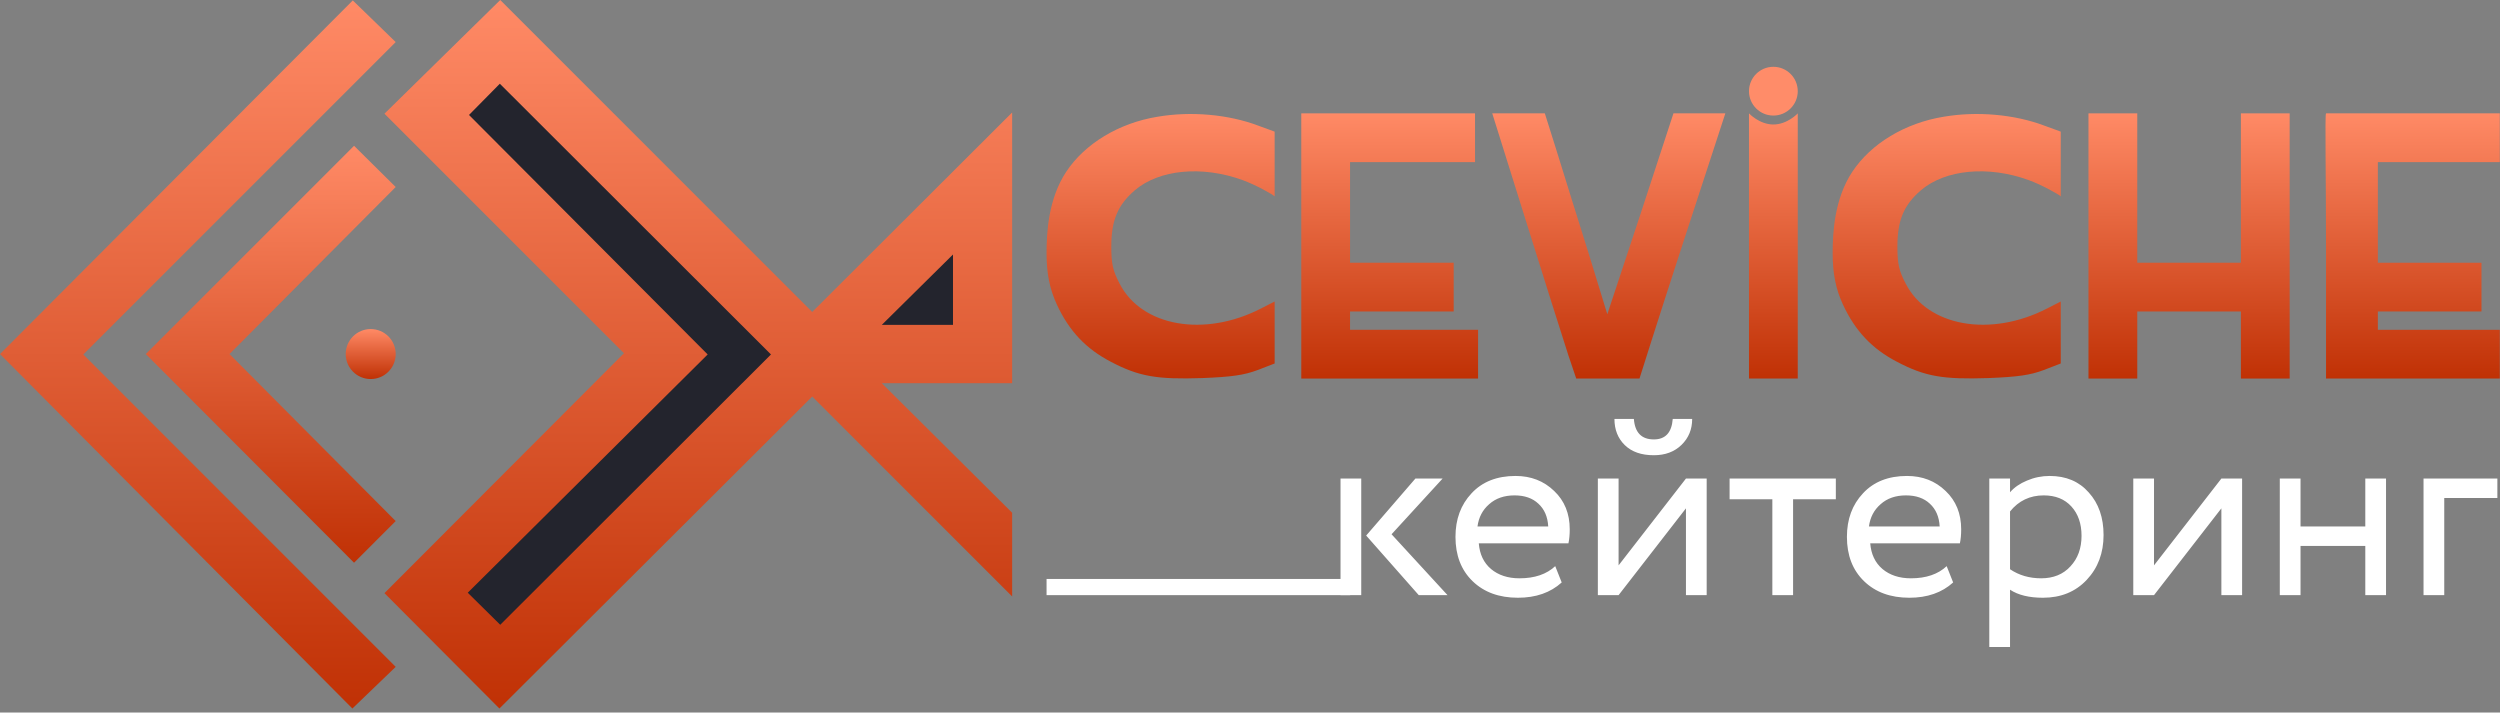 <svg width="207" height="59" viewBox="0 0 207 59" fill="none" xmlns="http://www.w3.org/2000/svg">
<rect x="0" y="0" width="207" height="59" fill="#808080" stroke="none"/>
<g clip-path="url(#clip0_22_8)">
<path d="M29.211 0.035L0 29.315L29.177 58.665L32.764 55.216L6.898 29.35L32.764 3.483L29.211 0.035Z" fill="url(#paint0_linear_22_8)"/>
<path d="M32.764 15.485L29.315 12.071L12.071 29.315L29.315 46.594L32.764 43.145L19.003 29.315L32.764 15.485Z" fill="url(#paint1_linear_22_8)"/>
<path d="M51.663 29.246L31.832 49.111L41.351 58.665L67.251 32.833L83.806 49.387V42.455L73.011 31.729H83.806V9.312L67.251 25.832L41.42 0L31.832 9.415L51.663 29.246Z" fill="url(#paint2_linear_22_8)"/>
<path d="M78.908 21.072L73.011 26.901H78.908V21.072Z" fill="#23242D"/>
<path d="M41.386 6.932L38.833 9.519L58.595 29.35L38.73 49.077L41.42 51.733L63.837 29.35L41.386 6.932Z" fill="#23242D"/>
<path d="M30.694 31.384C31.837 31.384 32.764 30.458 32.764 29.315C32.764 28.172 31.837 27.246 30.694 27.246C29.552 27.246 28.625 28.172 28.625 29.315C28.625 30.458 29.552 31.384 30.694 31.384Z" fill="url(#paint3_linear_22_8)"/>
<path d="M95.852 9.665C92.655 10.183 89.827 11.886 88.278 14.23C86.793 16.477 86.655 19.271 86.655 20.966C86.655 22.661 86.917 23.946 87.516 25.235C88.524 27.406 89.926 28.887 91.967 29.948C94.303 31.181 95.803 31.428 99.54 31.305C102.024 31.206 103.008 31.058 104.139 30.638L105.541 30.096V27.529V24.963L104.385 25.555C99.713 27.949 94.524 27.036 92.704 23.483C92.139 22.397 92.016 21.854 92.016 20.398C92.016 18.227 92.557 16.968 93.959 15.759C95.975 14.032 99.54 13.687 102.91 14.921C103.942 15.291 105.467 16.14 105.541 16.264C105.541 16.264 105.541 15.784 105.541 13.489V10.899L104.188 10.405C101.705 9.467 98.606 9.196 95.852 9.665Z" fill="url(#paint4_linear_22_8)"/>
<path d="M107.746 20.365V31.344H115.065H122.384V29.325V27.306H117.084H111.784V26.549V25.791H116.075H120.365V23.772V21.753H116.075H111.784V17.589V13.425H116.958H122.132V11.405V9.386H114.939H107.746V20.365Z" fill="url(#paint5_linear_22_8)"/>
<path d="M123.558 9.386C123.558 9.386 128.946 26.624 129.855 29.4L130.511 31.344H133.136C134.574 31.344 135.75 31.344 135.75 31.344C135.75 31.344 137.3 26.422 139.167 20.693C141.035 14.964 142.859 9.386 142.859 9.386C142.859 9.386 142.65 9.386 140.707 9.386H138.562L135.836 17.715L133.085 26.018L131.52 20.92C130.637 18.119 129.476 14.384 128.921 12.592L127.911 9.386H125.766C124.605 9.386 123.558 9.386 123.558 9.386Z" fill="url(#paint6_linear_22_8)"/>
<path d="M144.816 20.365V31.344H146.835H148.854V20.365V9.386C148.854 9.386 148.001 10.308 146.835 10.308C145.67 10.308 144.816 9.386 144.816 9.386V20.365Z" fill="url(#paint7_linear_22_8)"/>
<path d="M160.941 9.665C157.744 10.183 154.916 11.886 153.367 14.23C151.882 16.477 151.744 19.271 151.744 20.966C151.744 22.661 152.006 23.946 152.604 25.235C153.613 27.406 155.014 28.887 157.055 29.948C159.391 31.181 160.892 31.428 164.629 31.305C167.113 31.206 168.097 31.058 169.227 30.638L170.63 30.096V27.529V24.963L169.473 25.555C164.801 27.949 159.613 27.036 157.793 23.483C157.227 22.397 157.105 21.854 157.105 20.398C157.105 18.227 157.645 16.968 159.047 15.759C161.064 14.032 164.629 13.687 167.998 14.921C169.031 15.291 170.556 16.14 170.63 16.264C170.63 16.264 170.63 15.784 170.63 13.489V10.899L169.277 10.405C166.793 9.467 163.695 9.196 160.941 9.665Z" fill="url(#paint8_linear_22_8)"/>
<path d="M172.926 20.365V31.344H174.946H176.966V28.568V25.791H181.255H185.546V28.568V31.344H187.565H189.584V20.365V9.386H187.565H185.546V15.57V21.753H181.255H176.966V15.57V9.386H174.946H172.926V20.365Z" fill="url(#paint9_linear_22_8)"/>
<path d="M192.595 9.386C192.495 9.462 192.595 14.585 192.595 20.542V31.344H199.788H206.982V29.325V27.306H201.933H196.886V26.549V25.791H201.175H205.466V23.772V21.753H201.175H196.886V17.589V13.425H201.933H206.982V11.405V9.386H199.965C196.104 9.386 192.595 9.386 192.595 9.386Z" fill="url(#paint10_linear_22_8)"/>
<path d="M111.797 47.938H86.655V49.278H111.797V47.938Z" fill="white"/>
<path d="M146.835 9.569C147.95 9.569 148.854 8.665 148.854 7.55C148.854 6.435 147.95 5.531 146.835 5.531C145.72 5.531 144.816 6.435 144.816 7.55C144.816 8.665 145.72 9.569 146.835 9.569Z" fill="#FF8C69"/>
<path d="M119.448 39.624L115.221 44.237L119.856 49.278H117.474L113.119 44.344L117.195 39.624H119.448ZM110.995 49.278V39.624H112.711V49.278H110.995ZM128.773 46.876L129.309 48.227C128.379 49.071 127.171 49.493 125.683 49.493C124.124 49.493 122.873 49.035 121.929 48.12C120.985 47.205 120.513 45.982 120.513 44.451C120.513 42.992 120.956 41.791 121.843 40.847C122.73 39.889 123.945 39.409 125.49 39.409C126.763 39.409 127.829 39.824 128.687 40.654C129.545 41.469 129.974 42.527 129.974 43.829C129.974 44.272 129.938 44.658 129.867 44.987H122.444C122.515 45.889 122.851 46.597 123.452 47.111C124.067 47.626 124.854 47.884 125.812 47.884C127.071 47.884 128.057 47.548 128.773 46.876ZM125.404 41.018C124.546 41.018 123.845 41.262 123.302 41.748C122.758 42.22 122.436 42.835 122.336 43.593H128.193C128.15 42.792 127.879 42.163 127.378 41.705C126.892 41.247 126.234 41.018 125.404 41.018ZM134.019 49.278H132.302V39.624H134.019V46.811L139.597 39.624H141.313V49.278H139.597V42.091L134.019 49.278ZM133.676 34.689H135.285C135.37 35.819 135.921 36.384 136.937 36.384C137.895 36.384 138.417 35.819 138.503 34.689H140.112C140.112 35.547 139.819 36.263 139.232 36.835C138.646 37.407 137.881 37.693 136.937 37.693C135.907 37.693 135.106 37.414 134.534 36.856C133.962 36.298 133.676 35.576 133.676 34.689ZM143.21 41.34V39.624H152.007V41.34H148.467V49.278H146.75V41.34H143.21ZM161.184 46.876L161.721 48.227C160.791 49.071 159.583 49.493 158.095 49.493C156.536 49.493 155.285 49.035 154.341 48.12C153.397 47.205 152.925 45.982 152.925 44.451C152.925 42.992 153.368 41.791 154.255 40.847C155.142 39.889 156.357 39.409 157.902 39.409C159.175 39.409 160.24 39.824 161.099 40.654C161.957 41.469 162.386 42.527 162.386 43.829C162.386 44.272 162.35 44.658 162.279 44.987H154.855C154.927 45.889 155.263 46.597 155.864 47.111C156.479 47.626 157.266 47.884 158.224 47.884C159.482 47.884 160.469 47.548 161.184 46.876ZM157.816 41.018C156.958 41.018 156.257 41.262 155.714 41.748C155.17 42.22 154.848 42.835 154.748 43.593H160.605C160.562 42.792 160.291 42.163 159.79 41.705C159.304 41.247 158.646 41.018 157.816 41.018ZM164.714 53.569V39.624H166.431V40.761C166.774 40.361 167.239 40.039 167.826 39.795C168.426 39.538 169.054 39.409 169.713 39.409C171.073 39.409 172.152 39.867 172.953 40.782C173.768 41.684 174.175 42.856 174.175 44.301C174.175 45.788 173.711 47.026 172.78 48.013C171.852 48.999 170.643 49.493 169.155 49.493C168.012 49.493 167.103 49.271 166.431 48.828V53.569H164.714ZM169.22 41.018C168.076 41.018 167.146 41.462 166.431 42.349V47.133C167.174 47.634 168.032 47.884 169.006 47.884C170.02 47.884 170.829 47.555 171.43 46.897C172.045 46.239 172.351 45.395 172.351 44.365C172.351 43.364 172.073 42.556 171.515 41.941C170.957 41.326 170.193 41.018 169.22 41.018ZM178.352 49.278H176.636V39.624H178.352V46.811L183.93 39.624H185.646V49.278H183.93V42.091L178.352 49.278ZM195.847 49.278V45.202H190.484V49.278H188.767V39.624H190.484V43.593H195.847V39.624H197.563V49.278H195.847ZM200.668 49.278V39.624H206.782V41.233H202.384V49.278H200.668Z" fill="white"/>
</g>
<defs>
<linearGradient id="paint0_linear_22_8" x1="16.382" y1="0.035" x2="16.382" y2="58.665" gradientUnits="userSpaceOnUse">
<stop stop-color="#FF8A66"/>
<stop offset="1" stop-color="#C03105"/>
</linearGradient>
<linearGradient id="paint1_linear_22_8" x1="22.417" y1="12.071" x2="22.417" y2="46.594" gradientUnits="userSpaceOnUse">
<stop stop-color="#FF8A66"/>
<stop offset="1" stop-color="#C03105"/>
</linearGradient>
<linearGradient id="paint2_linear_22_8" x1="57.819" y1="0" x2="57.819" y2="58.665" gradientUnits="userSpaceOnUse">
<stop stop-color="#FF8A66"/>
<stop offset="1" stop-color="#C03105"/>
</linearGradient>
<linearGradient id="paint3_linear_22_8" x1="30.694" y1="27.246" x2="30.694" y2="31.384" gradientUnits="userSpaceOnUse">
<stop stop-color="#FF8A66"/>
<stop offset="1" stop-color="#C03105"/>
</linearGradient>
<linearGradient id="paint4_linear_22_8" x1="96.098" y1="9.44" x2="96.098" y2="31.333" gradientUnits="userSpaceOnUse">
<stop stop-color="#FF8A66"/>
<stop offset="1" stop-color="#C03105"/>
</linearGradient>
<linearGradient id="paint5_linear_22_8" x1="115.065" y1="9.386" x2="115.065" y2="31.344" gradientUnits="userSpaceOnUse">
<stop stop-color="#FF8A66"/>
<stop offset="1" stop-color="#C03105"/>
</linearGradient>
<linearGradient id="paint6_linear_22_8" x1="133.208" y1="9.386" x2="133.208" y2="31.344" gradientUnits="userSpaceOnUse">
<stop stop-color="#FF8A66"/>
<stop offset="1" stop-color="#C03105"/>
</linearGradient>
<linearGradient id="paint7_linear_22_8" x1="146.835" y1="9.386" x2="146.835" y2="31.344" gradientUnits="userSpaceOnUse">
<stop stop-color="#FF8A66"/>
<stop offset="1" stop-color="#C03105"/>
</linearGradient>
<linearGradient id="paint8_linear_22_8" x1="161.187" y1="9.44" x2="161.187" y2="31.333" gradientUnits="userSpaceOnUse">
<stop stop-color="#FF8A66"/>
<stop offset="1" stop-color="#C03105"/>
</linearGradient>
<linearGradient id="paint9_linear_22_8" x1="181.255" y1="9.386" x2="181.255" y2="31.344" gradientUnits="userSpaceOnUse">
<stop stop-color="#FF8A66"/>
<stop offset="1" stop-color="#C03105"/>
</linearGradient>
<linearGradient id="paint10_linear_22_8" x1="199.766" y1="9.386" x2="199.766" y2="31.344" gradientUnits="userSpaceOnUse">
<stop stop-color="#FF8A66"/>
<stop offset="1" stop-color="#C03105"/>
</linearGradient>
<clipPath id="clip0_22_8">
<rect width="207" height="59" fill="white"/>
</clipPath>
</defs>
</svg>
